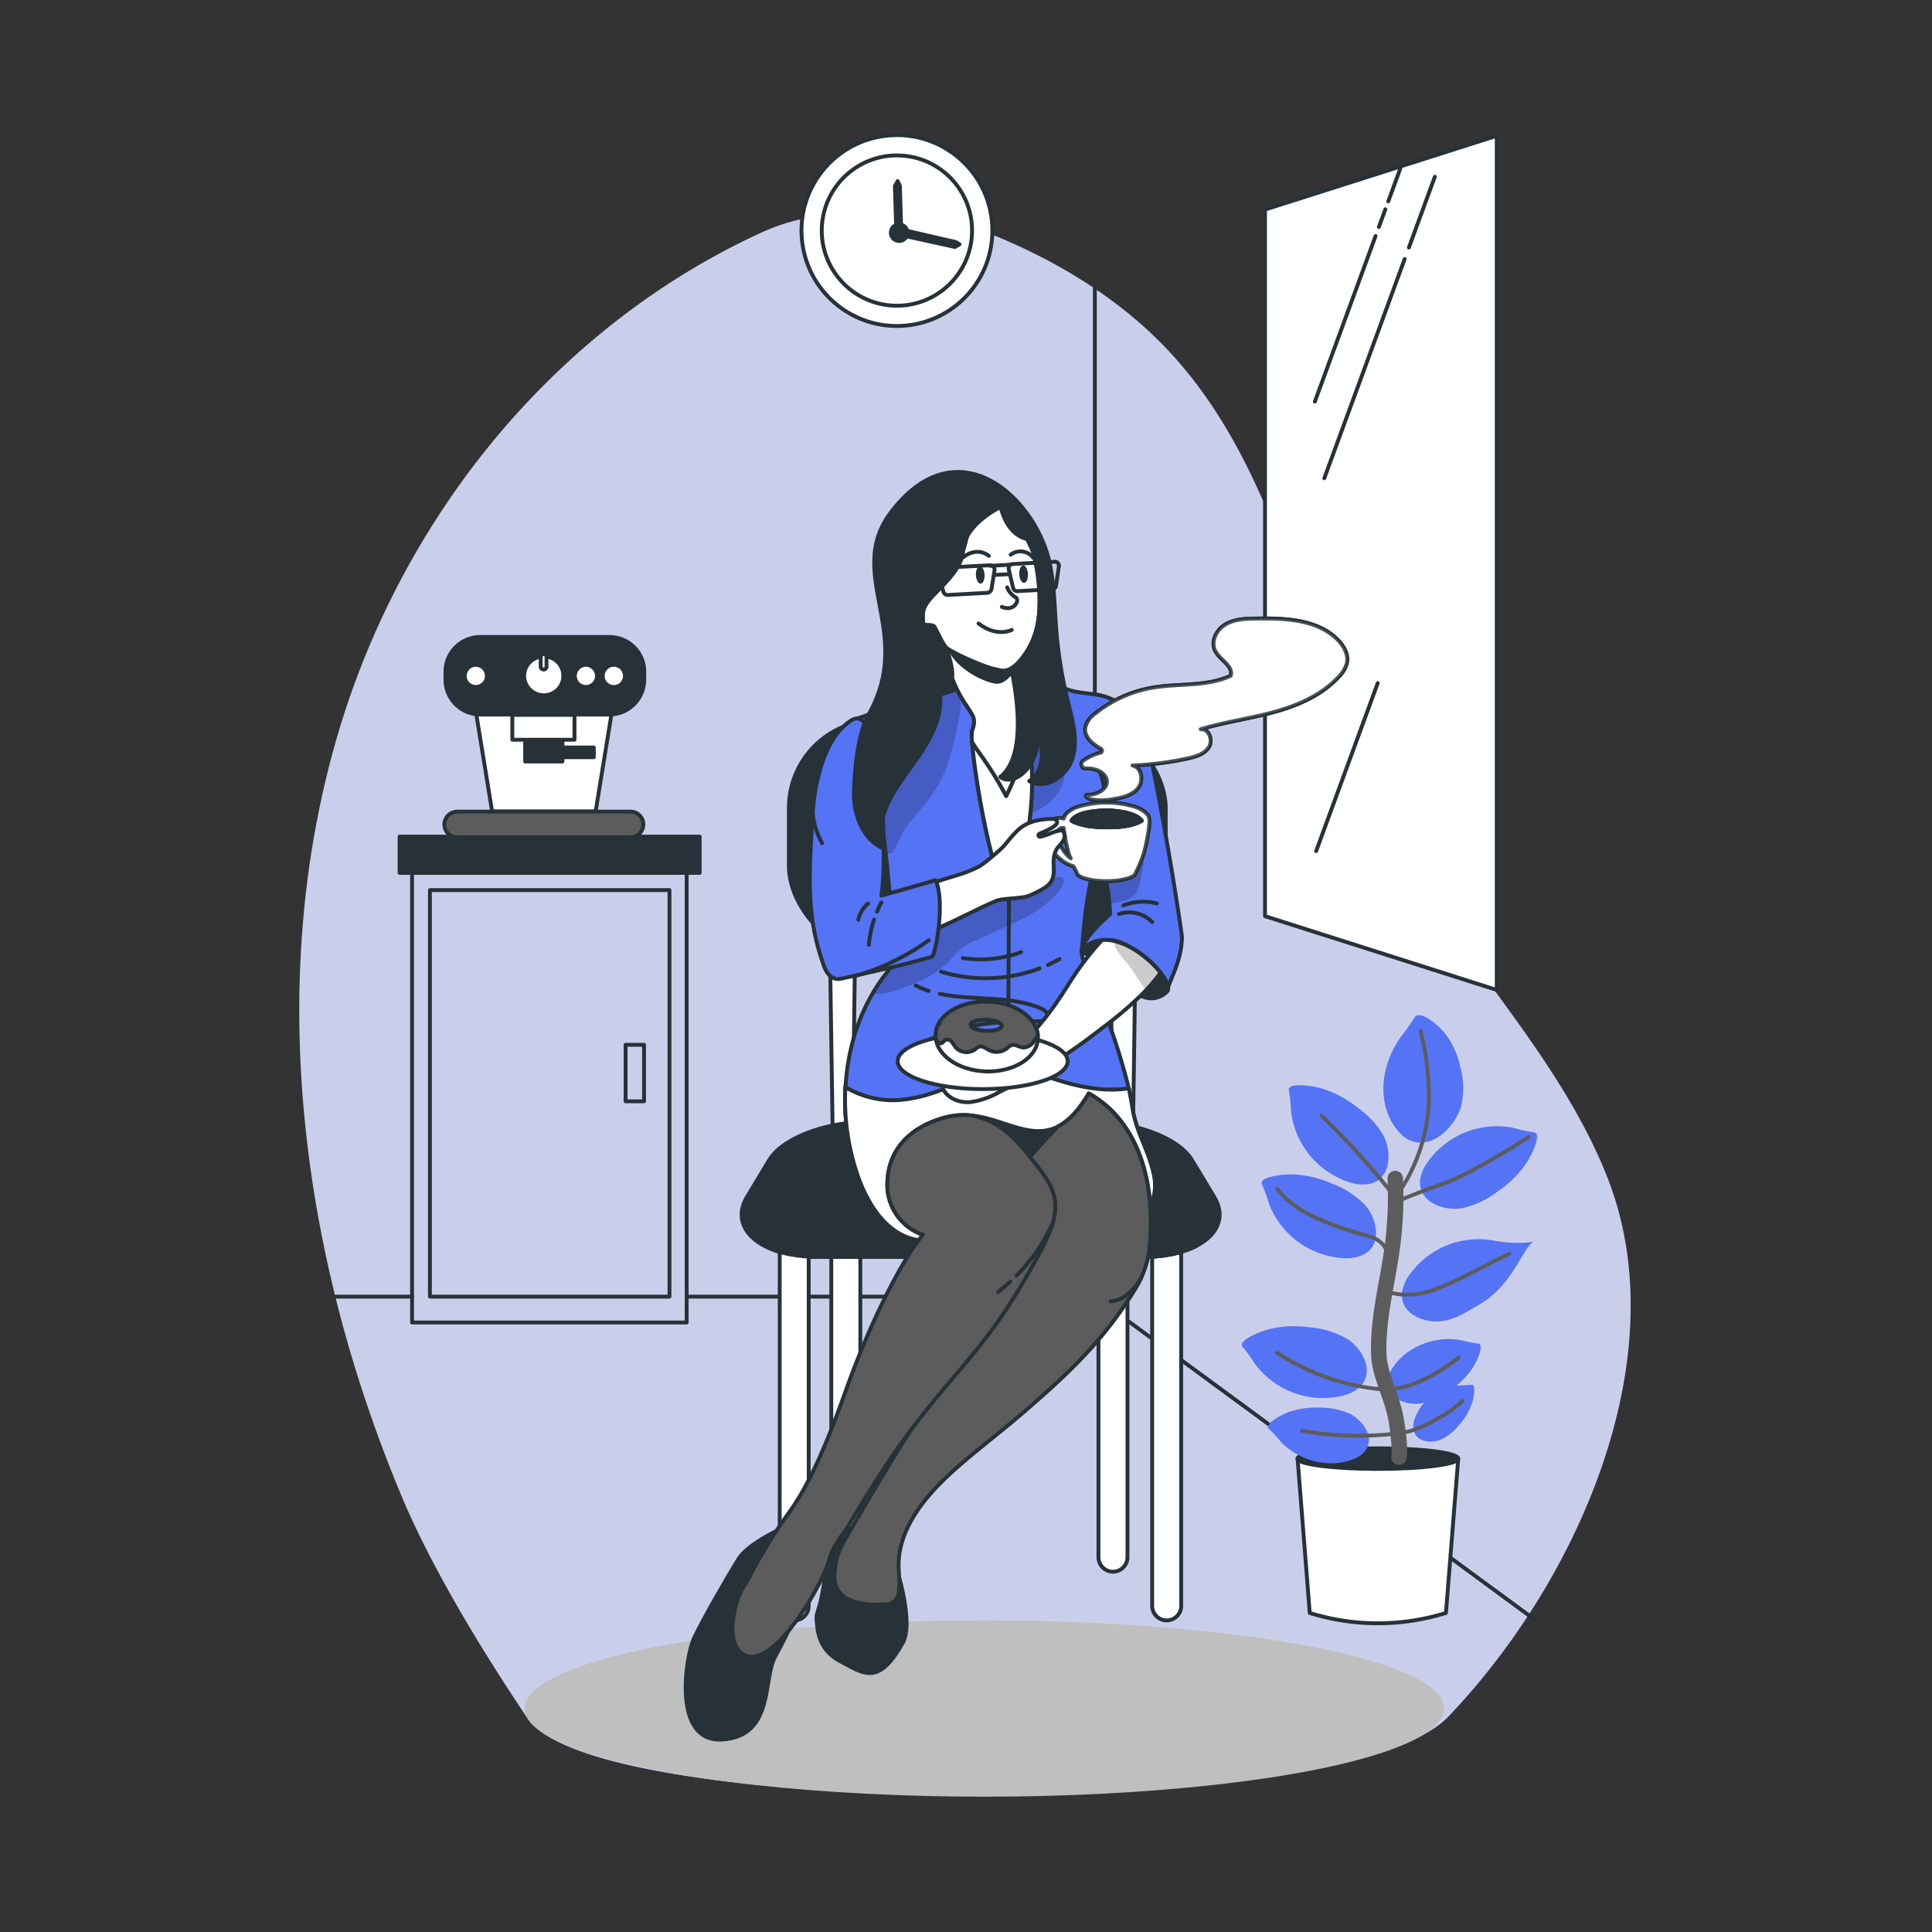 <svg xmlns="http://www.w3.org/2000/svg" xmlns:xlink="http://www.w3.org/1999/xlink" viewBox="0 0 500 500"><rect x="0" y="0" width="500" height="500" fill="#333333" stroke="none"/><defs><clipPath id="freepik--clip-path--inject-2"><path d="M305.89,242.36c0,5.43-2.41,9.89-3.42,12.71a22.78,22.78,0,0,0-7-8c-3-1.83-4.73-3.54-8.24-3.79-2.37-.16-5.85,1.55-7.21,1.84,1.19-2.36,3.07-4.74,7.31-8.57-.46-6.5-.78-8.19-3-15.21-3.43,7.77-4.12,23.1-4.31,23.78-.47,1.63.68,5,2.12,8a161.12,161.12,0,0,1,10,28.58c-9.92,1.57-20.52-2.61-30.15-6.48a5.92,5.92,0,0,0-1.87-.51,5.77,5.77,0,0,0-2.76.84c-7.35,3.74-14.74,7.92-22.93,9a24,24,0,0,1-15.62-3.16c.61-11.12,4.31-22,11.31-30.44,0,0,.46-8.16.46-10,0-17.79-4.71-42.8-5.22-46.1s-2.51-8.34-5-8.34c7.47-2.7,20-6.91,25.73-11.7.11.27.22.51.33.77h0a35,35,0,0,0,3.16,6.3c2.52,3.72,2.55,3.83,2.49,5.38a7.73,7.73,0,0,1-.5,1.93,12.09,12.09,0,0,0,0,2.94c.66,9.08,5.1,35.18,9.58,41.05,5.19-13.33,7.27-28.31,5.06-42.47l-.21-1.21c-.19-1.12-3.22-3.06-1.79-7.17.82-2.36,1.29-4.07,1.62-5.36.56-2.18.72-3.16,1.47-4a45.22,45.22,0,0,1,6,4.17c.17.39,1.31.76,1.07.43,2.83,1.68,6.29,1.69,9.55,2.21,4.77.76,8.08,3.77,11.9,6.71C302.34,216.2,305.89,242.36,305.89,242.36Z" style="fill:#5573F5;stroke:#263238;stroke-linecap:round;stroke-linejoin:round"></path></clipPath><clipPath id="freepik--clip-path-2--inject-2"><path d="M285.22,243.29l-.38.41c-1.13,1.24-2.22,2.54-3.27,3.86-1.31,1.66-2.53,3.35-3.7,5.11s-2.34,3.68-3.55,5.49a76.45,76.45,0,0,1-7.64,9.75,6.44,6.44,0,0,1-1.57,1.38,7,7,0,0,1-2.63.69c-4,.56-8.2,1.44-11.24,4.11-1.25,1.1-2.27,2.48-3.7,3.31s-3.69,1.49-3.76,3.23a2.75,2.75,0,0,0,.37,1.34c1.26,2.37,4.19,3.45,6.87,3.26a20.18,20.18,0,0,0,7.56-2.59,169.47,169.47,0,0,0,15.23-8.4c4.09-2.61,8-5.51,11.86-8.49a100.54,100.54,0,0,0,9.45-8,46.41,46.41,0,0,0,5.22-6C297.18,247.69,290.77,242.83,285.22,243.29Z" style="fill:#fff;stroke:#263238;stroke-linecap:round;stroke-linejoin:round"></path></clipPath></defs><g id="freepik--background-simple--inject-2"><path d="M87.91,188.47C68.27,253.49,77.8,325,104.1,387.57c7.8,18.58,21.11,40.32,32.34,57,9.77,14.55,67.46,19.19,103.89,20,47.93,1.12,118.56-3.63,134.54-20.36,34-35.61,59.2-93.6,41.11-139.5-12.57-31.88-38.48-56.53-54.78-86.66-22.17-41-26.53-92-58-126.41C289.29,76.45,271,65.94,251.84,58.79c-8.35-3.11-35.17-7.52-54.4,1.23-33.9,15.42-62.67,41.11-83.09,72.12A216.13,216.13,0,0,0,87.91,188.47Z" style="fill:#5573F5;opacity:0.7"></path><path d="M87.91,188.47C68.27,253.49,77.8,325,104.1,387.57c7.8,18.58,21.11,40.32,32.34,57,9.77,14.55,67.46,19.19,103.89,20,47.93,1.12,118.56-3.63,134.54-20.36,34-35.61,59.2-93.6,41.11-139.5-12.57-31.88-38.48-56.53-54.78-86.66-22.17-41-26.53-92-58-126.41C289.29,76.45,271,65.94,251.84,58.79c-8.35-3.11-35.17-7.52-54.4,1.23-33.9,15.42-62.67,41.11-83.09,72.12A216.13,216.13,0,0,0,87.91,188.47Z" style="fill:#fff;opacity:0.7"></path></g><g id="freepik--Shadow--inject-2"><ellipse cx="254.74" cy="442.17" rx="118.98" ry="22.81" style="fill:#bfbfbf"></ellipse></g><g id="freepik--Window--inject-2"><polygon points="387.36 256.2 327.38 237.1 327.38 54.24 387.36 35.15 387.36 256.2" style="fill:#fff;stroke:#263238;stroke-linecap:round;stroke-linejoin:round"></polygon><line x1="356" y1="61.07" x2="340.28" y2="103.95" style="fill:#fff;stroke:#263238;stroke-linecap:round;stroke-linejoin:round"></line><line x1="358.53" y1="54.17" x2="356.86" y2="58.74" style="fill:#fff;stroke:#263238;stroke-linecap:round;stroke-linejoin:round"></line><line x1="362.38" y1="43.67" x2="359.28" y2="52.12" style="fill:#fff;stroke:#263238;stroke-linecap:round;stroke-linejoin:round"></line><line x1="363.53" y1="67.03" x2="342.73" y2="123.77" style="fill:#fff;stroke:#263238;stroke-linecap:round;stroke-linejoin:round"></line><line x1="371.34" y1="45.74" x2="364.62" y2="64.07" style="fill:#fff;stroke:#263238;stroke-linecap:round;stroke-linejoin:round"></line><line x1="356.55" y1="176.8" x2="340.61" y2="220.28" style="fill:#fff;stroke:#263238;stroke-linecap:round;stroke-linejoin:round"></line></g><g id="freepik--Wall--inject-2"><line x1="348.08" y1="383.1" x2="283.34" y2="335.56" style="fill:none;stroke:#263238;stroke-linecap:round;stroke-linejoin:round"></line><line x1="334.16" y1="372.88" x2="332.43" y2="371.61" style="fill:none;stroke:#263238;stroke-linecap:round;stroke-linejoin:round"></line><line x1="397.45" y1="419.36" x2="344.14" y2="380.2" style="fill:none;stroke:#263238;stroke-linecap:round;stroke-linejoin:round"></line><line x1="106.64" y1="335.56" x2="86.8" y2="335.56" style="fill:none;stroke:#263238;stroke-linecap:round;stroke-linejoin:round"></line><polygon points="263.44 335.56 220.93 335.56 178.44 335.56 263.44 335.56" style="fill:none;stroke:#263238;stroke-linecap:round;stroke-linejoin:round"></polygon><polyline points="263.44 335.56 283.34 335.56 283.34 325.3 283.34 290.28 283.34 246.86 283.34 246.85 283.34 186.38 283.34 74.7" style="fill:none;stroke:#263238;stroke-linecap:round;stroke-linejoin:round"></polyline></g><g id="freepik--coffee-machine--inject-2"><path d="M164.29,216.51a3.4,3.4,0,0,1-1.11.19H118.33a3.36,3.36,0,0,1-1.11-.19Z" style="fill:none;stroke:#263238;stroke-linecap:round;stroke-linejoin:round"></path><rect x="106.64" y="225.9" width="71.07" height="116.36" style="fill:none;stroke:#263238;stroke-linecap:round;stroke-linejoin:round"></rect><path d="M181.08,216.51v9.39H103.41v-9.39h13.81a3.36,3.36,0,0,0,1.11.19h44.85a3.4,3.4,0,0,0,1.11-.19Z" style="fill:#263238;stroke:#263238;stroke-linecap:round;stroke-linejoin:round"></path><path d="M164.29,216.51a3.4,3.4,0,0,1-1.11.19H118.33a3.36,3.36,0,0,1-1.11-.19Z" style="fill:none;stroke:#263238;stroke-linecap:round;stroke-linejoin:round"></path><g id="freepik--coffee-machine--inject-2"><path d="M158.22,185,154.15,210H127.36l-4.09-25.13c.33,0,.68.05,1,.05h33.93Z" style="fill:#fff;stroke:#263238;stroke-linecap:round;stroke-linejoin:round"></path><path d="M157.69,164.85h-33.4a9,9,0,0,0-9,9v2a9,9,0,0,0,8,9c.33,0,.68.05,1,.05h33.93a9.06,9.06,0,0,0,8.52-9v-2A9,9,0,0,0,157.69,164.85Zm-6.07,7.21a2.86,2.86,0,1,1-2.87,2.86A2.87,2.87,0,0,1,151.62,172.06Zm-12.28-2a5.6,5.6,0,0,1,.59-.12.75.75,0,0,1,1.5,0,5,5,0,0,1-.68,10,4.71,4.71,0,0,1-1.41-.2,5,5,0,0,1,0-9.66Zm-19,4.82a2.86,2.86,0,1,1,2.85,2.86A2.86,2.86,0,0,1,120.3,174.92Zm38.56,2.86a2.86,2.86,0,1,1,2.87-2.86A2.86,2.86,0,0,1,158.86,177.78Z" style="fill:#263238;stroke:#263238;stroke-linecap:round;stroke-linejoin:round"></path><path d="M126,174.92a2.86,2.86,0,1,1-2.87-2.86A2.86,2.86,0,0,1,126,174.92Z" style="fill:#fff;stroke:#263238;stroke-linecap:round;stroke-linejoin:round"></path><path d="M145.78,174.93a5,5,0,0,1-5,5,4.71,4.71,0,0,1-1.41-.2,5,5,0,0,1,0-9.66,5.6,5.6,0,0,1,.59-.12.75.75,0,0,1,1.5,0A5,5,0,0,1,145.78,174.93Z" style="fill:none;stroke:#263238;stroke-linecap:round;stroke-linejoin:round"></path><path d="M154.49,174.92a2.87,2.87,0,1,1-2.87-2.86A2.87,2.87,0,0,1,154.49,174.92Z" style="fill:none;stroke:#263238;stroke-linecap:round;stroke-linejoin:round"></path><path d="M161.73,174.92a2.87,2.87,0,1,1-2.87-2.86A2.87,2.87,0,0,1,161.73,174.92Z" style="fill:#fff;stroke:#263238;stroke-linecap:round;stroke-linejoin:round"></path><rect x="135.91" y="191.55" width="9.65" height="5.53" style="fill:#263238;stroke:#263238;stroke-linecap:round;stroke-linejoin:round"></rect><path d="M166.5,213.38a3.37,3.37,0,0,1-1,2.35,3.57,3.57,0,0,1-1.24.78,3.4,3.4,0,0,1-1.11.19H118.33a3.36,3.36,0,0,1-1.11-.19,3.31,3.31,0,0,1-2.21-3.13,3.33,3.33,0,0,1,3.32-3.33h44.85A3.32,3.32,0,0,1,166.5,213.38Z" style="fill:#5c5c5c;stroke:#263238;stroke-linecap:round;stroke-linejoin:round"></path><path d="M145.78,174.93a5,5,0,0,1-5,5,4.71,4.71,0,0,1-1.41-.2,5,5,0,0,1,0-9.66,5.6,5.6,0,0,1,.59-.12,4.47,4.47,0,0,1,.82-.07,5.06,5.06,0,0,1,.68.05A5,5,0,0,1,145.78,174.93Z" style="fill:#fff;stroke:#263238;stroke-linecap:round;stroke-linejoin:round"></path><rect x="132.59" y="185.01" width="16.09" height="6.44" style="fill:#fff;stroke:#263238;stroke-linecap:round;stroke-linejoin:round"></rect><rect x="145.63" y="193.45" width="8.05" height="2.51" style="fill:#263238;stroke:#263238;stroke-linecap:round;stroke-linejoin:round"></rect></g><path d="M151.62,172.06a2.86,2.86,0,1,0,2.87,2.86A2.87,2.87,0,0,0,151.62,172.06Z" style="fill:#fff;stroke:#263238;stroke-linecap:round;stroke-linejoin:round"></path><path d="M141.44,170v2.52a.76.76,0,0,1-.76.75.75.75,0,0,1-.75-.75V170a.75.75,0,0,1,1.5,0A.22.22,0,0,1,141.44,170Z" style="fill:#fff;stroke:#263238;stroke-linecap:round;stroke-linejoin:round"></path><path d="M173.26,335.56h-62V230.35h62Z" style="fill:none;stroke:#263238;stroke-linecap:round;stroke-linejoin:round"></path><rect x="161.9" y="270.39" width="4.78" height="14.63" style="fill:none;stroke:#263238;stroke-linecap:round;stroke-linejoin:round"></rect></g><g id="freepik--Plant--inject-2"><path d="M377.39,377.49l-3.18,39.94h0a59.35,59.35,0,0,1-35.25,0h0l-3.15-39.94Z" style="fill:#fff;stroke:#263238;stroke-linecap:round;stroke-linejoin:round"></path><ellipse cx="356.59" cy="377.49" rx="20.81" ry="2.67" style="fill:#263238;stroke:#263238;stroke-linecap:round;stroke-linejoin:round"></ellipse><path d="M358.09,294a22.62,22.62,0,0,0-6.8-7.38,27.36,27.36,0,0,0-9.48-5c-3.89-1-8.66-1.21-8.25.56a44.43,44.43,0,0,1,.56,5.42A22,22,0,0,0,349.35,306a10.39,10.39,0,0,0,5,.41C360,305.22,360.25,298.23,358.09,294Z" style="fill:#5573F5"></path><path d="M349.36,365.9a18.16,18.16,0,0,0-7.85-1.59,21.06,21.06,0,0,0-8.29,1.24c-2.9,1.18-5.93,3.29-4.81,4.25a37.1,37.1,0,0,1,3,3.24c4.67,5,12.29,7,18.45,4.73a7.63,7.63,0,0,0,3.29-2.08C356.09,372.25,352.77,367.62,349.36,365.9Z" style="fill:#5573F5"></path><path d="M378.14,286.22a19.69,19.69,0,0,0-.22-10,20.94,20.94,0,0,0-4.34-9.24c-2.56-2.87-6.47-5.47-7.46-3.69a58.42,58.42,0,0,1-3.62,5.1c-5.61,7.91-6,17.85-.87,24.08a8.44,8.44,0,0,0,3.95,2.92C371.33,297.19,376.8,291.07,378.14,286.22Z" style="fill:#5573F5"></path><path d="M378.21,312.7a22.35,22.35,0,0,0,9.13-4.18,27.26,27.26,0,0,0,7.66-7.47c2.16-3.39,3.83-7.85,2-8a42.8,42.8,0,0,1-5.32-1.16,21.93,21.93,0,0,0-22.16,8.8,10.34,10.34,0,0,0-2,4.63C367,311.08,373.53,313.45,378.21,312.7Z" style="fill:#5573F5"></path><path d="M353.26,311.86a22.75,22.75,0,0,0-8.42-5.48,27.55,27.55,0,0,0-10.41-2.46c-4,0-8.68,1-7.85,2.58a44,44,0,0,1,1.87,5.11,21.93,21.93,0,0,0,19.3,14,10.43,10.43,0,0,0,4.95-.83C357.91,322.23,356.39,315.41,353.26,311.86Z" style="fill:#5573F5"></path><path d="M373.45,341.87c3.34-.51,6.23-2.44,9.17-4.11,9.36-5.33,11.23-15.14,14.85-16.88-1.28,1.29-8.6.67-10.37.28a21.93,21.93,0,0,0-22.23,8.62,10.31,10.31,0,0,0-2,4.61C362.21,340.16,368.77,342.58,373.45,341.87Z" style="fill:#5573F5"></path><path d="M348.74,346.55a22.72,22.72,0,0,0-9.58-3,27.65,27.65,0,0,0-10.69.42c-3.87,1.07-8.1,3.28-6.87,4.6a43.41,43.41,0,0,1,3.18,4.42,22,22,0,0,0,22.35,8.31,10.55,10.55,0,0,0,4.55-2.13C356,355.29,352.71,349.13,348.74,346.55Z" style="fill:#5573F5"></path><path d="M367.87,363.19a18,18,0,0,0,7.28-3.33,20.82,20.82,0,0,0,6-5.88c1.65-2.66,2.87-6.15,1.39-6.26a36.15,36.15,0,0,1-4.34-.85c-6.74-1.32-14.05,1.58-17.71,7a7.71,7.71,0,0,0-1.44,3.62C358.7,362,364.11,363.81,367.87,363.19Z" style="fill:#5573F5"></path><path d="M373.12,372.47a13.5,13.5,0,0,0,4.59-3.81,15.91,15.91,0,0,0,3.21-5.44c.71-2.26.95-5.06-.12-4.87a25.09,25.09,0,0,1-3.25.18A13.09,13.09,0,0,0,366.19,367a5.9,5.9,0,0,0-.38,2.93C366.37,373.31,370.54,373.63,373.12,372.47Z" style="fill:#5573F5"></path><path d="M342,288.74a203.2,203.2,0,0,1,19.12,21.18,45.4,45.4,0,0,0,8.71-25.67,74.16,74.16,0,0,0-2.16-17.4" style="fill:none;stroke:#5c5c5c;stroke-linecap:round;stroke-linejoin:round"></path><path d="M361.62,310.78a5.23,5.23,0,0,0,1-.31c3.69-1.49,6.44-2.58,10.21-3.87,8.15-2.79,22.77-12.33,22.77-12.33" style="fill:none;stroke:#5c5c5c;stroke-linecap:round;stroke-linejoin:round"></path><path d="M330.54,307.71c3.5,4.46,8.82,8.09,23.76,12.25,5.78,1.61,4.91,6.53,4.72,6.71" style="fill:none;stroke:#5c5c5c;stroke-linecap:round;stroke-linejoin:round"></path><path d="M358.71,334.09c1.54.81,6.23,1.74,11.82-.1,6.41-2.12,14.46-7,20.08-9.49" style="fill:none;stroke:#5c5c5c;stroke-linecap:round;stroke-linejoin:round"></path><path d="M356.5,359.46c7.61.82,14.9-3.45,21-8.08" style="fill:none;stroke:#5c5c5c;stroke-linecap:round;stroke-linejoin:round"></path><path d="M330.54,350.12a59.15,59.15,0,0,0,26,9.34" style="fill:none;stroke:#5c5c5c;stroke-linecap:round;stroke-linejoin:round"></path><path d="M337,370.3a84.93,84.93,0,0,0,23.45.8,40.4,40.4,0,0,0,4.25-.67,31.59,31.59,0,0,0,7.33-3.31,24,24,0,0,0,6.39-4.55" style="fill:none;stroke:#5c5c5c;stroke-linecap:round;stroke-linejoin:round"></path><path d="M361.09,305a100.72,100.72,0,0,1-.82,18.2c-1.26,9.13-3.77,18.17-3.43,27.37.16,4.64,2.54,9.15,3.92,14.31,1,3.6,1.72,11.08,1.28,12.22" style="fill:none;stroke:#5c5c5c;stroke-linecap:round;stroke-linejoin:round;stroke-width:4px"></path></g><g id="freepik--Character--inject-2"><path d="M205.76,322.42s0,.86,0,2.41a26.33,26.33,0,0,1-7.11-2.06v-.35C203.17,312.48,205.76,322.42,205.76,322.42Z" style="fill:#fff;stroke:#263238;stroke-linecap:round;stroke-linejoin:round"></path><path d="M309.47,322.42v.1c-.33.17-.67.32-1,.47s-.51.22-.77.32l-.48.18-.49.17-1,.32-.79.22-.83.2c-.28.07-.56.13-.85.18l-.88.16,0-2.32a17.47,17.47,0,0,1,1.3-2.4C307.37,314.36,309.47,322.42,309.47,322.42Z" style="fill:#fff;stroke:#263238;stroke-linecap:round;stroke-linejoin:round"></path><path d="M214.44,223.2l1.23,81s-.51,4.88,3,4.43c.92-.12,1.7,0,1.91-12.19.38-21.85,1-73.25,1-73.25S219,213.27,214.44,223.2Z" style="fill:#fff;stroke:#263238;stroke-linecap:round;stroke-linejoin:round"></path><path d="M287,223.2l1.23,81s-.52,4.88,3,4.43c.93-.12,1.71,0,1.92-12.19.37-21.85,1-73.25,1-73.25S291.6,213.27,287,223.2Z" style="fill:#fff;stroke:#263238;stroke-linecap:round;stroke-linejoin:round"></path><path d="M302,299.61s-.11,8.67-.25,20.41c0,1.57-.05,3.19-.07,4.85l-.83.11-.85.1c-.58.06-1.17.1-1.77.14-.85,0-1.74.08-2.64.08h-.36l-.39-25.69C299.36,289.67,302,299.61,302,299.61Z" style="fill:#fff;stroke:#263238;stroke-linecap:round;stroke-linejoin:round"></path><path d="M213.15,299.61S213,311,212.84,325.3h-.79a42,42,0,0,1-5.67-.37L206,299.61C210.57,289.67,213.15,299.61,213.15,299.61Z" style="fill:#fff;stroke:#263238;stroke-linecap:round;stroke-linejoin:round"></path><rect x="215.14" y="320.02" width="7.51" height="5.28" style="fill:#fff;stroke:#263238;stroke-linecap:round;stroke-linejoin:round"></rect><path d="M291.79,325.3V403a3.75,3.75,0,0,1-3.75,3.75h0a3.75,3.75,0,0,1-3.76-3.75V325.3Z" style="fill:#fff;stroke:#263238;stroke-linecap:round;stroke-linejoin:round"></path><rect x="284.28" y="320.02" width="7.51" height="5.28" style="fill:#fff;stroke:#263238;stroke-linecap:round;stroke-linejoin:round"></rect><path d="M205.54,419.36h0a3.75,3.75,0,0,1-3.75-3.76V320h7.5V415.6A3.75,3.75,0,0,1,205.54,419.36Z" style="fill:#fff;stroke:#263238;stroke-linecap:round;stroke-linejoin:round"></path><path d="M305.69,324V415.6a3.75,3.75,0,0,1-3.75,3.76h0a3.76,3.76,0,0,1-3.76-3.76V325.22c.6,0,1.19-.08,1.77-.14l.85-.1.83-.11c.24,0,.48-.07.71-.13l.88-.16c.29-.05.57-.11.85-.18s.56-.12.83-.2S305.43,324.06,305.69,324Z" style="fill:#fff;stroke:#263238;stroke-linecap:round;stroke-linejoin:round"></path><path d="M305.69,320v4l-.79.22-.83.2c-.28.07-.56.13-.85.18l-.88.16c-.23.06-.47.09-.71.13l-.83.11-.85.1c-.58.06-1.17.1-1.77.14V320Z" style="fill:#fff;stroke:#263238;stroke-linecap:round;stroke-linejoin:round"></path><path d="M309.47,322.52c-.33.17-.67.32-1,.47s-.51.22-.77.32l-.48.18-.49.17-1,.32-.79.22-.83.2c-.28.07-.56.13-.85.18l-.88.16c-.23.06-.47.09-.71.13l-.83.11-.85.1c-.58.06-1.17.1-1.77.14-.85,0-1.74.08-2.64.08H212.05q-1.43,0-2.76-.09c-1-.06-2-.15-2.91-.28l-.65-.1-.91-.15-.14,0c-.34-.06-.67-.13-1-.21l-.36-.08c-.5-.11-1-.24-1.43-.37l-.11,0-.26-.08-.17-.06-.41-.13-.3-.1c-.39-.14-.77-.28-1.13-.43s-.6-.25-.89-.39c-6.17-2.89-8.42-7.9-5.27-13.12l5.72-9.48c2.47-4.11,8.94-7.4,16.4-8.94a42.78,42.78,0,0,1,5.23-.77h0c1.31-.12,2.63-.18,3.95-.18h58.27a43.7,43.7,0,0,1,5.12.3,42.13,42.13,0,0,1,5.22.91h0c7,1.63,12.89,4.79,15.24,8.68l5.71,9.48C317.29,314.73,315.26,319.6,309.47,322.52Z" style="fill:#263238;stroke:#263238;stroke-linecap:round;stroke-linejoin:round"></path><rect x="204.16" y="186.38" width="97.53" height="60.48" rx="22.72" style="fill:#263238;stroke:#263238;stroke-linecap:round;stroke-linejoin:round"></rect><path d="M222.65,325.3V403a3.75,3.75,0,0,1-3.75,3.75h0a3.75,3.75,0,0,1-3.76-3.75V325.3Z" style="fill:#fff;stroke:#263238;stroke-linecap:round;stroke-linejoin:round"></path><path d="M298.21,310.86c-1.88,5.47-6.4,6-12,7.49-4,1-8.08,2-12.18,2.79a98.49,98.49,0,0,1-37-.35c-7.87-1.58-12.71-9.54-15.26-17.14a60.43,60.43,0,0,1-3-22.35,24,24,0,0,0,15.62,3.16c8.19-1.06,15.58-5.24,22.93-9a5.77,5.77,0,0,1,2.76-.84,5.92,5.92,0,0,1,1.87.51c9.63,3.87,20.23,8.05,30.15,6.48.32,1.46.62,3.05.9,4.85.85,5.56,3.26,9.64,4.79,14.5C298.92,304.48,299.42,307.32,298.21,310.86Z" style="fill:#263238;stroke:#263238;stroke-linecap:round;stroke-linejoin:round"></path><path d="M305.89,242.36c0,5.43-2.41,9.89-3.42,12.71a22.78,22.78,0,0,0-7-8c-3-1.83-4.73-3.54-8.24-3.79-2.37-.16-5.85,1.55-7.21,1.84,1.19-2.36,3.07-4.74,7.31-8.57-.46-6.5-.78-8.19-3-15.21-3.43,7.77-4.12,23.1-4.31,23.78-.47,1.63.68,5,2.12,8a161.12,161.12,0,0,1,10,28.58c-9.92,1.57-20.52-2.61-30.15-6.48a5.92,5.92,0,0,0-1.87-.51,5.77,5.77,0,0,0-2.76.84c-7.35,3.74-14.74,7.92-22.93,9a24,24,0,0,1-15.62-3.16c.61-11.12,4.31-22,11.31-30.44,0,0,.46-8.16.46-10,0-17.79-4.71-42.8-5.22-46.1s-2.51-8.34-5-8.34c7.47-2.7,20-6.91,25.73-11.7.11.27.22.51.33.77h0a35,35,0,0,0,3.16,6.3c2.52,3.72,2.55,3.83,2.49,5.38a7.73,7.73,0,0,1-.5,1.93,12.09,12.09,0,0,0,0,2.94c.66,9.08,5.1,35.18,9.58,41.05,5.19-13.33,7.27-28.31,5.06-42.47l-.21-1.21c-.19-1.12-3.22-3.06-1.79-7.17.82-2.36,1.29-4.07,1.62-5.36.56-2.18.72-3.16,1.47-4a45.22,45.22,0,0,1,6,4.17c.17.39,1.31.76,1.07.43,2.83,1.68,6.29,1.69,9.55,2.21,4.77.76,8.08,3.77,11.9,6.71C302.34,216.2,305.89,242.36,305.89,242.36Z" style="fill:#5573F5"></path><g style="clip-path:url(#freepik--clip-path--inject-2)"><path d="M263.4,201.64a15.26,15.26,0,0,1-5.06,6.48,5.37,5.37,0,0,0,6.68-1.26,5.71,5.71,0,0,1-2.44,4,12.62,12.62,0,0,0,12.65-8.7,23.83,23.83,0,0,0,.74-5.83,18.81,18.81,0,0,0-.23-4.92,6.52,6.52,0,0,0-2.59-4.07,2.3,2.3,0,0,0-1.28-.44c-.95,0-1.66.87-2.2,1.66a65.61,65.61,0,0,0-5.2,9c-.37.8-.74,1.6-1.1,2.41l0,.09Z" style="opacity:0.2"></path><path d="M242.19,204.17c3.61-5.83,4.95-12.75,6.21-19.49.39-2.07.5-4.75-1.38-5.69a3.38,3.38,0,0,0-3.83,1,11.21,11.21,0,0,0-2,3.75,60.22,60.22,0,0,1-4.12,8.66c-3.83,6.65-9,12.81-10.47,20.34a9.08,9.08,0,0,0,.25,5.32c.52,1.21,2.45,3.38,4,2.61.86-.43,2.36-4.66,3-5.61C236.46,211.29,239.78,208.07,242.19,204.17Z" style="opacity:0.2"></path><path d="M245.44,249a32.9,32.9,0,0,1,3.91-3.92,18.15,18.15,0,0,1,3.19-1.72l7.37-3.35c5.68-2.57,11.67-5.42,15-10.68.38-.58.7-1.37.28-1.92s-1.31-.44-2-.24c-1.42.39-2.84.79-4.25,1.2-7.15,2.05-14.23,4.33-21.15,7-3.2,1.25-6.56,2.74-8.43,5.63-1,1.49-1.49,3.29-2.71,4.58a20.7,20.7,0,0,1-3.95,2.66,18.31,18.31,0,0,0-6.6,8.85c2.67.76,7.74-1.52,10.34-2.53A25.4,25.4,0,0,0,245.44,249Z" style="opacity:0.2"></path><path d="M294.6,229.62a5.47,5.47,0,0,1-.89,1.85,4.76,4.76,0,0,1-1.34,1,10.5,10.5,0,0,1-4.84,1.25,19.93,19.93,0,0,1-.79-5.79,6.79,6.79,0,0,0,6.08-1.87c1.09-1.05,1.74-3.72,3.18-4A26,26,0,0,1,294.6,229.62Z" style="opacity:0.2"></path></g><path d="M305.89,242.36c0,5.43-2.41,9.89-3.42,12.71a22.78,22.78,0,0,0-7-8c-3-1.83-4.73-3.54-8.24-3.79-2.37-.16-5.85,1.55-7.21,1.84,1.19-2.36,3.07-4.74,7.31-8.57-.46-6.5-.78-8.19-3-15.21-3.43,7.77-4.12,23.1-4.31,23.78-.47,1.63.68,5,2.12,8a161.12,161.12,0,0,1,10,28.58c-9.92,1.57-20.52-2.61-30.15-6.48a5.92,5.92,0,0,0-1.87-.51,5.77,5.77,0,0,0-2.76.84c-7.35,3.74-14.74,7.92-22.93,9a24,24,0,0,1-15.62-3.16c.61-11.12,4.31-22,11.31-30.44,0,0,.46-8.16.46-10,0-17.79-4.71-42.8-5.22-46.1s-2.51-8.34-5-8.34c7.47-2.7,20-6.91,25.73-11.7.11.27.22.51.33.77h0a35,35,0,0,0,3.16,6.3c2.52,3.72,2.55,3.83,2.49,5.38a7.73,7.73,0,0,1-.5,1.93,12.09,12.09,0,0,0,0,2.94c.66,9.08,5.1,35.18,9.58,41.05,5.19-13.33,7.27-28.31,5.06-42.47l-.21-1.21c-.19-1.12-3.22-3.06-1.79-7.17.82-2.36,1.29-4.07,1.62-5.36.56-2.18.72-3.16,1.47-4a45.22,45.22,0,0,1,6,4.17c.17.39,1.31.76,1.07.43,2.83,1.68,6.29,1.69,9.55,2.21,4.77.76,8.08,3.77,11.9,6.71C302.34,216.2,305.89,242.36,305.89,242.36Z" style="fill:none;stroke:#263238;stroke-linecap:round;stroke-linejoin:round"></path><path d="M284.61,199.68c3.17,8.06.47,18.87-1.51,26.21" style="fill:#5573F5;stroke:#263238;stroke-linecap:round;stroke-linejoin:round"></path><path d="M289.59,193.45c0,9.88-3.65,21.9-6.49,32.44" style="fill:none;stroke:#263238;stroke-linecap:round;stroke-linejoin:round"></path><path d="M290.71,234.34a13.85,13.85,0,0,1,8.67-.53" style="fill:#5573F5;stroke:#263238;stroke-linecap:round;stroke-linejoin:round"></path><path d="M289.59,236.55a8.35,8.35,0,0,1,8.59,2.07" style="fill:#5573F5;stroke:#263238;stroke-linecap:round;stroke-linejoin:round"></path><path d="M249.19,247.94a30.51,30.51,0,0,0,15.09-1.53" style="fill:none;stroke:#263238;stroke-linecap:round;stroke-linejoin:round"></path><path d="M271.22,249.72c1-.46,2-1,3-1.51" style="fill:none;stroke:#263238;stroke-linecap:round;stroke-linejoin:round"></path><path d="M243.55,251.47a39.72,39.72,0,0,0,25.48-.85" style="fill:none;stroke:#263238;stroke-linecap:round;stroke-linejoin:round"></path><path d="M243.23,257.2c8.46,1.82,17.93.35,26,3.7,1,.41,2.09,1.21,1.84,2.24s-1.61,1.2-2.66,1.18c-11.72-.18-24.21,1.07-33.49,8.24" style="fill:none;stroke:#263238;stroke-linecap:round;stroke-linejoin:round"></path><path d="M237,255.05a22.79,22.79,0,0,0,3.37,1.39" style="fill:none;stroke:#263238;stroke-linecap:round;stroke-linejoin:round"></path><path d="M261.12,232.54q-.12,20.82-.23,41.64" style="fill:none;stroke:#263238;stroke-linecap:round;stroke-linejoin:round"></path><path d="M298.21,310.86a10.73,10.73,0,0,1-.52,1.24c-.05-.92-.14-1.83-.25-2.73,0-.37-.08-.74-.15-1.1-.14-1.1-.33-2.18-.57-3.27-.07-.38-.17-.77-.26-1.15,0-.21-.1-.41-.15-.61-.12-.5-.26-1-.4-1.49s-.31-1-.47-1.48C293,293,288.55,286.73,281.79,283c-2.72,4.62-5.38,7.23-8,8.56-8.36,4.18-16.67-4.35-27-2.8,0,0-17.65,2.28-17.13,18.66a13.7,13.7,0,0,0,9.22,12.17c-.36.43-.72.89-1.09,1.38l-.74-.13c-7.87-1.58-12.71-9.54-15.26-17.14a60.43,60.43,0,0,1-3-22.35,24,24,0,0,0,15.62,3.16c8.19-1.06,15.58-5.24,22.93-9a5.77,5.77,0,0,1,2.76-.84,5.92,5.92,0,0,1,1.87.51c9.63,3.87,20.23,8.05,30.15,6.48.32,1.46.62,3.05.9,4.85.85,5.56,3.26,9.64,4.79,14.5C298.92,304.48,299.42,307.32,298.21,310.86Z" style="fill:#fff;stroke:#263238;stroke-linecap:round;stroke-linejoin:round"></path><path d="M200.88,396.25s-7.46,3.53-9.74,7.17-9.58,16.2-11.63,20.76-5.7,26.91,7.52,26S197.48,434.8,200.49,429,220.72,392.6,200.88,396.25Z" style="fill:#263238;stroke:#263238;stroke-linecap:round;stroke-linejoin:round"></path><path d="M216.84,397.82s-2.41-.1-3.3,9.18-2.43,9.92-2.21,12.14.2,7.74,6.18,10.83,9.81,6.55,16.16-4.87c3.32-6-2.87-24.83-5.11-27.28C222.78,391.49,216.84,397.82,216.84,397.82Z" style="fill:#263238;stroke:#263238;stroke-linecap:round;stroke-linejoin:round"></path><path d="M297.51,322.66a24.27,24.27,0,0,1-1.63,6.77,23.14,23.14,0,0,1-1.81,3.71c-8.2,13.48-17,21.86-29.26,32.43-6.29,5.43-13,10.36-19.11,16-7,6.48-13.59,14.9-13.12,24.45.16,3.52,1,8.91-3.12,9.17-15.89,1-13.59-7.73-13.17-10.56s1.9-5.37,3.35-7.84c5.75-9.84,11.51-19.67,17.71-29.23,8.47-13,17.76-25.56,25.68-38.94,2.49-4.2,4.87-8.59,5.74-13.38s.5-11.09-2.83-14.66c.17-1,4-4.89,7.82-9.06,2.65-1.33,5.31-3.94,8-8.56,6.76,3.78,11.18,10,13.65,17.32.16.49.32,1,.47,1.48s.28,1,.4,1.49c.05.2.11.4.15.61.09.38.19.77.26,1.15.24,1.09.43,2.17.57,3.27.06.36.11.74.15,1.1.11.9.2,1.81.25,2.73A65.37,65.37,0,0,1,297.51,322.66Z" style="fill:#5c5c5c;stroke:#263238;stroke-linecap:round;stroke-linejoin:round"></path><path d="M229.64,307.37a13.73,13.73,0,0,0,9.23,12.18c-6.61,8-14.8,25.76-19.89,40.11C215.3,370,210.38,382.8,204.51,391a136.51,136.51,0,0,0-10.06,16.15c-.81,1.53-1.56,2.87-2.13,3.73-2.28,3.42-5.43,16.19,1.41,17.78s18-16.36,20.61-24.23a30.53,30.53,0,0,1,1.32-3.61,47.43,47.43,0,0,1,3.37-5.11c1.47-2.27,4.65-7.75,6.09-10,17.33-27.78,26.92-31.9,39.91-54.28,3.74-6.44,6.63-11.68,7.51-15.12,2-7.63-1.41-11.11-6.83-17.95-4.89-6.18-11.14-10.81-18.93-9.58C246.78,288.71,229.14,291,229.64,307.37Z" style="fill:#5c5c5c;stroke:#263238;stroke-linecap:round;stroke-linejoin:round"></path><path d="M263.09,330.12a46.35,46.35,0,0,0,9.45-13.88" style="fill:none;stroke:#263238;stroke-linecap:round;stroke-linejoin:round"></path><path d="M258.33,334.36c1-.81,2.06-1.69,3.13-2.66" style="fill:none;stroke:#263238;stroke-linecap:round;stroke-linejoin:round"></path><path d="M287.43,336.79a7.65,7.65,0,0,0,4.4-1.86,15.42,15.42,0,0,0,3.44-4.07" style="fill:#5c5c5c;stroke:#263238;stroke-linecap:round;stroke-linejoin:round"></path><path d="M261.16,233.06c-4.48-5.87-8.92-32-9.58-41.05.52.83,1.06,1.66,1.63,2.46A91.48,91.48,0,0,1,260.39,206a88.26,88.26,0,0,0,5.82-15.36C268.43,204.75,266.36,219.73,261.16,233.06Z" style="fill:#fff;stroke:#263238;stroke-linecap:round;stroke-linejoin:round"></path><path d="M302.09,256.55a5.6,5.6,0,0,1-5.78,1.57l-1.19-.41c-9.09-3.24-12.36-7.48-13.55-10.15a6.69,6.69,0,0,1-.66-2.56,7.75,7.75,0,0,1,4.31-1.71c5.55-.46,12,4.4,15.12,8.44C302,253.85,302.78,255.75,302.09,256.55Z" style="fill:#263238;stroke:#263238;stroke-linecap:round;stroke-linejoin:round"></path><path d="M285.22,243.29l-.38.41c-1.13,1.24-2.22,2.54-3.27,3.86-1.31,1.66-2.53,3.35-3.7,5.11s-2.34,3.68-3.55,5.49a76.45,76.45,0,0,1-7.64,9.75,6.44,6.44,0,0,1-1.57,1.38,7,7,0,0,1-2.63.69c-4,.56-8.2,1.44-11.24,4.11-1.25,1.1-2.27,2.48-3.7,3.31s-3.69,1.49-3.76,3.23a2.75,2.75,0,0,0,.37,1.34c1.26,2.37,4.19,3.45,6.87,3.26a20.18,20.18,0,0,0,7.56-2.59,169.47,169.47,0,0,0,15.23-8.4c4.09-2.61,8-5.51,11.86-8.49a100.54,100.54,0,0,0,9.45-8,46.41,46.41,0,0,0,5.22-6C297.18,247.69,290.77,242.83,285.22,243.29Z" style="fill:#fff"></path><g style="clip-path:url(#freepik--clip-path-2--inject-2)"><path d="M292.8,250.68l3.13,4.83c.18.27.42.58.75.55a.92.92,0,0,0,.5-.33,15,15,0,0,0,3.24-5.27c-2.1-2.75-6-6.29-9.6-6.8C285.12,242.86,291.5,248.67,292.8,250.68Z" style="opacity:0.2"></path></g><path d="M285.22,243.29l-.38.41c-1.13,1.24-2.22,2.54-3.27,3.86-1.31,1.66-2.53,3.35-3.7,5.11s-2.34,3.68-3.55,5.49a76.45,76.45,0,0,1-7.64,9.75,6.44,6.44,0,0,1-1.57,1.38,7,7,0,0,1-2.63.69c-4,.56-8.2,1.44-11.24,4.11-1.25,1.1-2.27,2.48-3.7,3.31s-3.69,1.49-3.76,3.23a2.75,2.75,0,0,0,.37,1.34c1.26,2.37,4.19,3.45,6.87,3.26a20.18,20.18,0,0,0,7.56-2.59,169.47,169.47,0,0,0,15.23-8.4c4.09-2.61,8-5.51,11.86-8.49a100.54,100.54,0,0,0,9.45-8,46.41,46.41,0,0,0,5.22-6C297.18,247.69,290.77,242.83,285.22,243.29Z" style="fill:none;stroke:#263238;stroke-linecap:round;stroke-linejoin:round"></path><path d="M237.59,151.36a12.58,12.58,0,0,0-2.93,8.55,37.19,37.19,0,0,0,1.53,9.1l2.37,9.36a2.73,2.73,0,0,0,.73,1.49,2.67,2.67,0,0,0,2.32.24,46.42,46.42,0,0,0,6.44-1.85c1.75-.64,3.56-1.47,4.54-3.06a8,8,0,0,0,.95-3.68,27.73,27.73,0,0,0-3.38-15.11,12.35,12.35,0,0,0-4.44-5,6,6,0,0,0-6.38,0l-.22,1.09Z" style="fill:#263238;stroke:#263238;stroke-linecap:round;stroke-linejoin:round"></path><path d="M266.21,190.59A88.26,88.26,0,0,1,260.39,206a91.48,91.48,0,0,0-7.18-11.48c-.57-.8-1.11-1.63-1.63-2.46a11.08,11.08,0,0,1,0-2.94,7.75,7.75,0,0,0,.51-1.93c0-1.56,0-1.66-2.5-5.39a34.89,34.89,0,0,1-3.16-6.29h0c.41-3.8-2.31-8.74-1-8.64a14,14,0,0,0,3.51,2.66,30.73,30.73,0,0,0,8.76,2.81c1.36.28,1.94.64,3.26.23a4.32,4.32,0,0,0,1-.44,8.2,8.2,0,0,0,1.69-1.36l.13-.14c.28-.26.63-.73.51,1-.27,3.94.63,5.08,1.52,5.3-.33,1.29-.8,3-1.62,5.36-1.43,4.1,1.6,6,1.79,7.17Z" style="fill:#fff;stroke:#263238;stroke-linecap:round;stroke-linejoin:round"></path><path d="M257.58,176.42c4,.68,7.56-8.53,6.71-9.61a3.84,3.84,0,0,0-2.7-1.18c-3.17-.32-6.25.76-9.41.83a12.33,12.33,0,0,1-4.5-.82c-1.58-.53-2.49-1-2.17,1C246.26,171.38,253.39,175.69,257.58,176.42Z" style="fill:#263238;stroke:#263238;stroke-linecap:round;stroke-linejoin:round"></path><path d="M268.89,158.91c-.05.5-.11,1-.19,1.49a20.08,20.08,0,0,1-5.11,11l-.13.14a8.52,8.52,0,0,1-1.72,1.39,2.93,2.93,0,0,1-.56.28,1.67,1.67,0,0,1-.44.17c-1.35.41-1.94.05-3.34-.24-3.07-.62-11.49-4.49-12.51-5.58h0c-1.14-1.2-2.76-5.17-3.15-5.49a3,3,0,0,0-1.74-.33,3.9,3.9,0,0,1-1.08-.21c0-.33,0-.68-.07-1a13.07,13.07,0,0,1,0-1.77c.11-2.49,2.82-4.84,4.55-6.63a25.74,25.74,0,0,0,5.86-9.74c.89-2.74,1.34-5.64,2.7-8.19,1.18-2.23,3.35-4.17,5.79-4.41h.2l.54,0a38,38,0,0,1,9,13.47l.09.41c.1.41.18.84.25,1.24A49.42,49.42,0,0,1,268.89,158.91Z" style="fill:#fff;stroke:#263238;stroke-linecap:round;stroke-linejoin:round"></path><path d="M257.74,129.8c-2.44.24-4.61,2.18-5.79,4.41-1.36,2.55-1.81,5.45-2.7,8.19a25.74,25.74,0,0,1-5.86,9.74c-1.73,1.79-4.44,4.14-4.55,6.63a13.07,13.07,0,0,0,0,1.77c0,.33,0,.68.07,1a4.83,4.83,0,0,1-.81-.35,13.82,13.82,0,0,1,0-1.82c.11-2.54,2.88-4.95,4.65-6.77a26.31,26.31,0,0,0,6-10c.92-2.8,1.37-5.76,2.77-8.36C252.75,131.94,255.11,129.87,257.74,129.8Z" style="fill:#fff;stroke:#263238;stroke-linecap:round;stroke-linejoin:round"></path><path d="M259.28,157.06a3.64,3.64,0,0,0,2.23.25c1.29-.28,2.49-2.18,1.15-2.84a5,5,0,0,1-2-2.46" style="fill:none;stroke:#263238;stroke-linecap:round;stroke-linejoin:round"></path><path d="M253.24,161.35c4.79,3.71,8.6,1.67,8.6,1.67" style="fill:none;stroke:#263238;stroke-linecap:round;stroke-linejoin:round"></path><path d="M264.8,146.33c.62,0,1.18,1,1.24,2.2s-.37,2.28-1,2.31-1.18-.94-1.25-2.19S264.17,146.37,264.8,146.33Z" style="fill:#263238"></path><path d="M253.57,146.53c.61,0,1.18,1,1.24,2.2s-.37,2.28-1,2.31-1.18-.94-1.25-2.19S253,146.57,253.57,146.53Z" style="fill:#263238"></path><path d="M262.19,152.15l-1.14-4.83a.78.78,0,0,1,0-.26,1,1,0,0,1,1-1.09l10.85-.59a1.38,1.38,0,0,1,.29,0,1.06,1.06,0,0,1,.84,1.25l-.73,4.93a1.06,1.06,0,0,1-1,.94l-9,.49A1.13,1.13,0,0,1,262.19,152.15Z" style="fill:none;stroke:#263238;stroke-linecap:round;stroke-linejoin:round"></path><path d="M244.14,153.13l-1.25-4.83a.69.69,0,0,1,0-.25,1.13,1.13,0,0,1,1.16-1.11l12.1-.65a1,1,0,0,1,.24,0,1.15,1.15,0,0,1,1,1.26l-.8,4.94a1.21,1.21,0,0,1-1.16.94l-10,.54A1.2,1.2,0,0,1,244.14,153.13Z" style="fill:none;stroke:#263238;stroke-linecap:round;stroke-linejoin:round"></path><line x1="256.19" y1="146.44" x2="261.52" y2="146.15" style="fill:none;stroke:#263238;stroke-linecap:round;stroke-linejoin:round"></line><line x1="257.47" y1="148.79" x2="261.18" y2="148.59" style="fill:none;stroke:#263238;stroke-linecap:round;stroke-linejoin:round"></line><path d="M261.56,143.57l.07-.06a4.13,4.13,0,0,1,5.78.87" style="fill:none;stroke:#263238;stroke-linecap:round;stroke-linejoin:round"></path><path d="M248.77,144.59c4.14-3.52,7.15-.72,7.15-.72" style="fill:none;stroke:#263238;stroke-linecap:round;stroke-linejoin:round"></path><path d="M276.32,274.64c0,4-9.86,7.22-22,7.22s-22-3.23-22-7.22,9.87-7.23,22-7.23S276.32,270.65,276.32,274.64Z" style="fill:#fff;stroke:#263238;stroke-linecap:round;stroke-linejoin:round"></path><path d="M255.71,259.27c-7.31-.27-13.39,3.54-13.57,8.52s5.6,9.22,12.9,9.49,13.39-3.55,13.57-8.52S263,259.53,255.71,259.27Zm-.54,7.55c-2.23-.08-4-.79-4-1.59s1.87-1.38,4.1-1.3,4,.79,4,1.59S257.41,266.9,255.17,266.82Z" style="fill:#fff;stroke:#263238;stroke-linecap:round;stroke-linejoin:round"></path><path d="M243.58,270c.45-.1.66-.62,1.06-.85a1.38,1.38,0,0,1,1.59.37,16.1,16.1,0,0,1,1,1.43,3.8,3.8,0,0,0,5.19.58,3.58,3.58,0,0,1,.84-.62c.92-.38,1.85.41,2.72.87a4.33,4.33,0,0,0,4.55-.43,4.48,4.48,0,0,1,1.23-.86c1-.33,2,.54,3.12.6a3.41,3.41,0,0,0,2.72-1.63c.34-.46.64-1,1-1.45-.36-4.66-5.92-8.53-12.88-8.78-6-.22-11.13,2.29-12.91,5.93a2.56,2.56,0,0,1,.37-.3,2.56,2.56,0,0,0-.37.3,6.29,6.29,0,0,0-.66,2.59,6.15,6.15,0,0,0,.12,1.42,3.24,3.24,0,0,0,.37.46A1.11,1.11,0,0,0,243.58,270Zm11.7-6.11c2.24.08,4,.79,4,1.59s-1.87,1.38-4.11,1.3-4-.79-4-1.59S253.05,263.85,255.28,263.93Z" style="fill:#5c5c5c;stroke:#263238;stroke-linecap:round;stroke-linejoin:round"></path><path d="M270.68,215.7a7.15,7.15,0,0,0,.24,1.37,11,11,0,0,0,.68,1.92,9.39,9.39,0,0,0,1.56,2.19l.43.41a9.46,9.46,0,0,0,1.22,1.06,8,8,0,0,0,2.77,1.47.64.64,0,0,1,.42.38c.11.26.25.5.37.75a5.24,5.24,0,0,1,.29.64,1.53,1.53,0,0,0,.58.77,5.15,5.15,0,0,0,1.73.73,18.32,18.32,0,0,0,4.88.64,24.13,24.13,0,0,0,2.55-.07,19.24,19.24,0,0,0,2.72-.43,7.6,7.6,0,0,0,2.06-.75,1.55,1.55,0,0,0,.65-.62c.07-.15.1-.29.18-.44.21-.42.41-.85.61-1.27.31-.65.57-1.32.82-2s.5-1.31.68-2,.37-1.38.51-2.08c.25-1.17.46-2.36.65-3.56.09-.56.12-1.21.18-1.77a4.93,4.93,0,0,0-.07-1.38,1.88,1.88,0,0,0-.44-.85,6.41,6.41,0,0,0-2.14-1.58,10.8,10.8,0,0,0-2.41-.79c-.35-.07-.68-.18-1-.24a25.9,25.9,0,0,0-11,.2,16,16,0,0,0-2.14.65,8.25,8.25,0,0,0-1.71,1,3.48,3.48,0,0,0-1,1.08,2.33,2.33,0,0,0-.2.52c-.07.22-.07.23-.28.18a3.29,3.29,0,0,0-3.22.81,3.43,3.43,0,0,0-.74,1.23A4.54,4.54,0,0,0,270.68,215.7Zm9.22-2.29a10.36,10.36,0,0,1-2.11-.74,1.28,1.28,0,0,1-.47-.29,3,3,0,0,1,1-1,6.71,6.71,0,0,1,.84-.44,9.38,9.38,0,0,1,1.57-.54,21.08,21.08,0,0,1,2.52-.45,22.06,22.06,0,0,1,2.44-.17c.77,0,1.37,0,2.14,0a24.66,24.66,0,0,1,2.85.36,12.76,12.76,0,0,1,2.79.81,4.85,4.85,0,0,1,2,1.4l-.07.06-.21.14a5.07,5.07,0,0,1-.61.32,10.94,10.94,0,0,1-2.5.76c-.2.05-.39.09-.59.12l-.33.05c-.64.11-1.28.17-1.92.23s-1.25.09-1.88.08l-1.45,0h-.42c-.64,0-1.28-.07-1.92-.14s-1.14-.08-1.71-.16S280.54,213.56,279.9,213.41Zm-6.23,1.86a1.39,1.39,0,0,1,1.16-1l.42,0c.11.94.29,1.84.44,2.74.2,1.18.49,2.34.79,3.5a6.1,6.1,0,0,0,.64,1.63l-.64-.55a9.36,9.36,0,0,1-1.59-2,9.1,9.1,0,0,1-1.16-2.31A3.32,3.32,0,0,1,273.67,215.27Z" style="fill:#fff;stroke:#263238;stroke-linecap:round;stroke-linejoin:round"></path><path d="M270.68,215.7a7.15,7.15,0,0,0,.24,1.37,11,11,0,0,0,.68,1.92,9.39,9.39,0,0,0,1.56,2.19l.43.41a9.46,9.46,0,0,0,1.22,1.06,8,8,0,0,0,2.77,1.47.64.64,0,0,1,.42.38c.11.26.25.5.37.75a5.24,5.24,0,0,1,.29.64,1.53,1.53,0,0,0,.58.77,5.15,5.15,0,0,0,1.73.73,18.32,18.32,0,0,0,4.88.64,24.13,24.13,0,0,0,2.55-.07,19.24,19.24,0,0,0,2.72-.43,7.6,7.6,0,0,0,2.06-.75,1.55,1.55,0,0,0,.65-.62c.07-.15.1-.29.18-.44.21-.42.41-.85.61-1.27.31-.65.57-1.32.82-2s.5-1.31.68-2,.37-1.38.51-2.08c.25-1.17.46-2.36.65-3.56.09-.56.12-1.21.18-1.77a4.93,4.93,0,0,0-.07-1.38,1.88,1.88,0,0,0-.44-.85,6.41,6.41,0,0,0-2.14-1.58,10.8,10.8,0,0,0-2.41-.79c-.35-.07-.68-.18-1-.24a25.9,25.9,0,0,0-11,.2,16,16,0,0,0-2.14.65,8.25,8.25,0,0,0-1.71,1,3.48,3.48,0,0,0-1,1.08,2.33,2.33,0,0,0-.2.52c-.07.22-.07.23-.28.18a3.29,3.29,0,0,0-3.22.81,3.43,3.43,0,0,0-.74,1.23A4.54,4.54,0,0,0,270.68,215.7Zm9.22-2.29a10.36,10.36,0,0,1-2.11-.74,1.28,1.28,0,0,1-.47-.29,3,3,0,0,1,1-1,6.71,6.71,0,0,1,.84-.44,9.38,9.38,0,0,1,1.57-.54,21.08,21.08,0,0,1,2.52-.45,22.06,22.06,0,0,1,2.44-.17c.77,0,1.37,0,2.14,0a24.66,24.66,0,0,1,2.85.36,12.76,12.76,0,0,1,2.79.81,4.85,4.85,0,0,1,2,1.4l-.07.06-.21.14a5.07,5.07,0,0,1-.61.32,10.94,10.94,0,0,1-2.5.76c-.2.05-.39.09-.59.12l-.33.05c-.64.11-1.28.17-1.92.23s-1.25.09-1.88.08l-1.45,0h-.42c-.64,0-1.28-.07-1.92-.14s-1.14-.08-1.71-.16S280.54,213.56,279.9,213.41Zm-6.23,1.86a1.39,1.39,0,0,1,1.16-1l.42,0c.11.94.29,1.84.44,2.74.2,1.18.49,2.34.79,3.5a6.1,6.1,0,0,0,.64,1.63l-.64-.55a9.36,9.36,0,0,1-1.59-2,9.1,9.1,0,0,1-1.16-2.31A3.32,3.32,0,0,1,273.67,215.27Z" style="fill:#fff;stroke:#263238;stroke-linecap:round;stroke-linejoin:round;opacity:0.8"></path><path d="M277.31,212.38a2.84,2.84,0,0,1,1-1,5.57,5.57,0,0,1,.83-.45,8.93,8.93,0,0,1,1.58-.54,21.28,21.28,0,0,1,2.51-.45c.83-.1,1.61-.15,2.45-.17s1.37,0,2.14.06a22.86,22.86,0,0,1,2.85.35,13.09,13.09,0,0,1,2.79.81,5,5,0,0,1,2,1.4l-.06,0a1.07,1.07,0,0,1-.22.15,3.46,3.46,0,0,1-.6.32,11,11,0,0,1-2.5.77l-.59.11-.33.05c-.64.11-1.28.18-1.92.23s-1.25.08-1.88.08l-1.46,0h-.42c-.64,0-1.28-.07-1.92-.12s-1.13-.09-1.7-.17-1.29-.27-1.93-.42a9.87,9.87,0,0,1-2.12-.74A1.24,1.24,0,0,1,277.31,212.38Z" style="fill:#fff;stroke:#263238;stroke-linecap:round;stroke-linejoin:round;opacity:0.7"></path><path d="M277.34,212.38a2.84,2.84,0,0,1,1-1,5.57,5.57,0,0,1,.83-.45,8.93,8.93,0,0,1,1.58-.54,21.28,21.28,0,0,1,2.51-.45c.83-.1,1.61-.15,2.45-.17s1.37,0,2.14.06a22.86,22.86,0,0,1,2.85.35,13.09,13.09,0,0,1,2.79.81,5,5,0,0,1,2,1.4l-.06,0a1.07,1.07,0,0,1-.22.15,3.46,3.46,0,0,1-.6.32,11,11,0,0,1-2.5.77l-.59.11-.33.05c-.64.11-1.28.18-1.92.23s-1.25.08-1.88.08l-1.46,0h-.42c-.64,0-1.28-.07-1.92-.12s-1.13-.09-1.7-.17-1.29-.27-1.93-.42a9.87,9.87,0,0,1-2.12-.74A1.24,1.24,0,0,1,277.34,212.38Z" style="fill:#fff;stroke:#263238;stroke-linecap:round;stroke-linejoin:round"></path><path d="M277.34,212.38a2.84,2.84,0,0,1,1-1,5.57,5.57,0,0,1,.83-.45,8.93,8.93,0,0,1,1.58-.54,21.28,21.28,0,0,1,2.51-.45c.83-.1,1.61-.15,2.45-.17s1.37,0,2.14.06a22.86,22.86,0,0,1,2.85.35,13.09,13.09,0,0,1,2.79.81,5,5,0,0,1,2,1.4l-.06,0a1.07,1.07,0,0,1-.22.15,3.46,3.46,0,0,1-.6.32,11,11,0,0,1-2.5.77l-.59.11-.33.05c-.64.11-1.28.18-1.92.23s-1.25.08-1.88.08l-1.46,0h-.42c-.64,0-1.28-.07-1.92-.12s-1.13-.09-1.7-.17-1.29-.27-1.93-.42a9.87,9.87,0,0,1-2.12-.74A1.24,1.24,0,0,1,277.34,212.38Z" style="fill:#fff;stroke:#263238;stroke-linecap:round;stroke-linejoin:round"></path><path d="M277.32,212.38a1.28,1.28,0,0,0,.47.29,10.36,10.36,0,0,0,2.11.74c.64.15,1.28.33,1.93.42s1.14.12,1.71.16,1.28.11,1.92.14h.42l1.45,0c.63,0,1.26,0,1.88-.08s1.28-.12,1.92-.23l.33-.05c.2,0,.39-.07.59-.12a10.94,10.94,0,0,0,2.5-.76,5.07,5.07,0,0,0,.61-.32l.21-.14.07-.06a4.85,4.85,0,0,0-2-1.4,12.76,12.76,0,0,0-2.79-.81,24.66,24.66,0,0,0-2.85-.36c-.77,0-1.37-.07-2.14,0a22.06,22.06,0,0,0-2.44.17,21.08,21.08,0,0,0-2.52.45,9.38,9.38,0,0,0-1.57.54,6.71,6.71,0,0,0-.84.44A3,3,0,0,0,277.32,212.38Z" style="fill:#263238"></path><path d="M346,165.37c-5.35-5.14-13.59-5.41-21-5.28-2.7,0-5.53.15-7.86,1.51s-3.88,4.44-2.64,6.84,4.77,3.92,4,6.45c-6.22,2.88-13.49,1.92-20.26,3.08a32.37,32.37,0,0,0-14.75,6.65,6.37,6.37,0,0,0-2.59,3.52c-.44,2.48,1.7,4.36,4,5.64a.54.54,0,0,1-.11,1,13.61,13.61,0,0,0-4.55,2.15l0,0a1.09,1.09,0,0,0,.75,1.93h.38c2.81,0,5.09,1.53,5.09,3.42s-2.28,3.43-5.09,3.43c-.7,0-.23.86.75,1.11a15,15,0,0,0,6,0c2.38-.37,4.95-1,6.43-2.88s.91-5.4-1.46-5.83a83.26,83.26,0,0,0,14.33-1.84c2.06-.45,4.31-1.12,5.44-2.91s0-4.85-2.11-4.63c6.2-1.87,12.66-2.74,18.9-4.44s12.46-4.4,16.84-9.17a7.73,7.73,0,0,0,2.11-3.65C349,169.21,347.65,167,346,165.37Z" style="fill:#fff;stroke:#263238;stroke-linecap:round;stroke-linejoin:round"></path><path d="M346,165.37c-5.35-5.14-13.59-5.41-21-5.28-2.7,0-5.53.15-7.86,1.51s-3.88,4.44-2.64,6.84,4.77,3.92,4,6.45c-6.22,2.88-13.49,1.92-20.26,3.08a32.37,32.37,0,0,0-14.75,6.65,6.37,6.37,0,0,0-2.59,3.52c-.44,2.48,1.7,4.36,4,5.64a.54.54,0,0,1-.11,1,13.61,13.61,0,0,0-4.55,2.15l0,0a1.09,1.09,0,0,0,.75,1.93h.38c2.81,0,5.09,1.53,5.09,3.42s-2.28,3.43-5.09,3.43c-.7,0-.23.86.75,1.11a15,15,0,0,0,6,0c2.38-.37,4.95-1,6.43-2.88s.91-5.4-1.46-5.83a83.26,83.26,0,0,0,14.33-1.84c2.06-.45,4.31-1.12,5.44-2.91s0-4.85-2.11-4.63c6.2-1.87,12.66-2.74,18.9-4.44s12.46-4.4,16.84-9.17a7.73,7.73,0,0,0,2.11-3.65C349,169.21,347.65,167,346,165.37Z" style="fill:#fff;stroke:#263238;stroke-linecap:round;stroke-linejoin:round;opacity:0.8"></path><path d="M252.85,224.53c1.61-.74,4.85-3.62,6.16-4.81s2.13-2.52,3.28-3.7,3.3-4.19,10.57-4.08c2.24,1.11-1.12,2.69-3.84,3.82a.41.41,0,0,0,.26.78c2.72-.66,3.21-1.44,5.66-1.66.84,1.13.92,2.15-.72,3.91-3.44,3.68.56,7.75-3.5,10.73a24.37,24.37,0,0,1-4.51,2.33c-1.79.72-6.56.57-8.35,1.28-5,2-18,9.17-19.79,8.33.1-2.53.21-5.06.31-7.58.12-3-.38-4.1,2.46-5.14C246.79,226.57,248.32,226.64,252.85,224.53Z" style="fill:#fff;stroke:#263238;stroke-linecap:round;stroke-linejoin:round"></path><path d="M228.1,231.79c10-2.79,14-4,14-4,2.64,5.18,0,19.57-.92,19.83-8.09,2.27-9.8,2.63-23.45,5.66-3.23.71-4.37-2.91-4.63-3.65-4.3-12.15-3.86-21.84-2.8-38.86,0,0,.66-18.52,10.08-24.38C228.63,181.24,229.63,222.46,228.1,231.79Z" style="fill:#5573F5;stroke:#263238;stroke-linecap:round;stroke-linejoin:round"></path><path d="M210.26,208.55a19.57,19.57,0,0,0,2.5,9.66" style="fill:none;stroke:#263238;stroke-linecap:round;stroke-linejoin:round"></path><path d="M220.89,252.72a61.19,61.19,0,0,0,19.49-9.41" style="fill:none;stroke:#263238;stroke-linecap:round;stroke-linejoin:round"></path><path d="M226.21,238a29.32,29.32,0,0,0-1.35,6.51" style="fill:none;stroke:#263238;stroke-linecap:round;stroke-linejoin:round"></path><path d="M228.09,233.57a25.55,25.55,0,0,0-1.11,2.37" style="fill:none;stroke:#263238;stroke-linecap:round;stroke-linejoin:round"></path><path d="M224.64,233.84a7.85,7.85,0,0,0-2.52,4.2" style="fill:none;stroke:#263238;stroke-linecap:round;stroke-linejoin:round"></path><path d="M277.64,196.07c-1.37,4.72-7,8.55-11.28,6.07,3.76-2.46,4-8.12,2-12.12.76,2.7-.81,8.77-5,11.09-1.39.77-3.28,1-4.49-.06,8.22-6.47,2.69-28,2.87-28.09a8.52,8.52,0,0,0,1.72-1.39l.13-.14a20.08,20.08,0,0,0,5.11-11c.13-.7.23-1.39.29-2.09a48.5,48.5,0,0,0-1.08-13.68c-.08-.41-.15-.81-.24-1.22a.9.9,0,0,0-.1-.4c-.61-1.33-.7-3.31-1.4-3.45-5.94-1.12-7-8.33-7.31-8.31-.08,0-9.27,4.46-9.61,11.15-.2,3.8-3.21,7-5.86,9.74-1.73,1.79-4.44,4.14-4.55,6.63a13.07,13.07,0,0,0,0,1.77c0,.33,0,.68.07,1,.71,7,4.83,13.62,4.41,20.69s-5.37,13.13-9.5,19S226.45,213,229,219.76c-5.59-2.19-8.21-8.87-8-14.87s.91-14.88,3.86-20.12c11.93-21.19-6.41-36.27,5.77-52.26,17.27-22.68,37.6-3.52,41.11,13.55,1.14,5.58,1.19,11.32,1.63,17a116.69,116.69,0,0,0,3,18.48C277.54,186.32,279,191.33,277.64,196.07Z" style="fill:#263238;stroke:#263238;stroke-linecap:round;stroke-linejoin:round"></path></g><g id="freepik--Clock--inject-2"><circle cx="232.12" cy="59.68" r="24.7" transform="translate(-4.28 20.24) rotate(-4.95)" style="fill:#fff;stroke:#263238;stroke-linecap:round;stroke-linejoin:round"></circle><circle cx="232.12" cy="59.68" r="19.45" transform="translate(153.58 286.11) rotate(-85.29)" style="fill:#fff;stroke:#263238;stroke-linecap:round;stroke-linejoin:round"></circle><path d="M234.22,61.72a2.14,2.14,0,1,1,0-3A2.14,2.14,0,0,1,234.22,61.72Z" style="fill:#263238;stroke:#263238;stroke-linecap:round;stroke-linejoin:round"></path><polygon points="231.98 60.59 231.6 48.15 232.31 46.87 232.89 48.11 233.23 59.38 247.38 62.65 248.33 63.23 247.13 63.92 231.98 60.59" style="fill:#263238;stroke:#263238;stroke-linecap:round;stroke-linejoin:round"></polygon></g></svg>